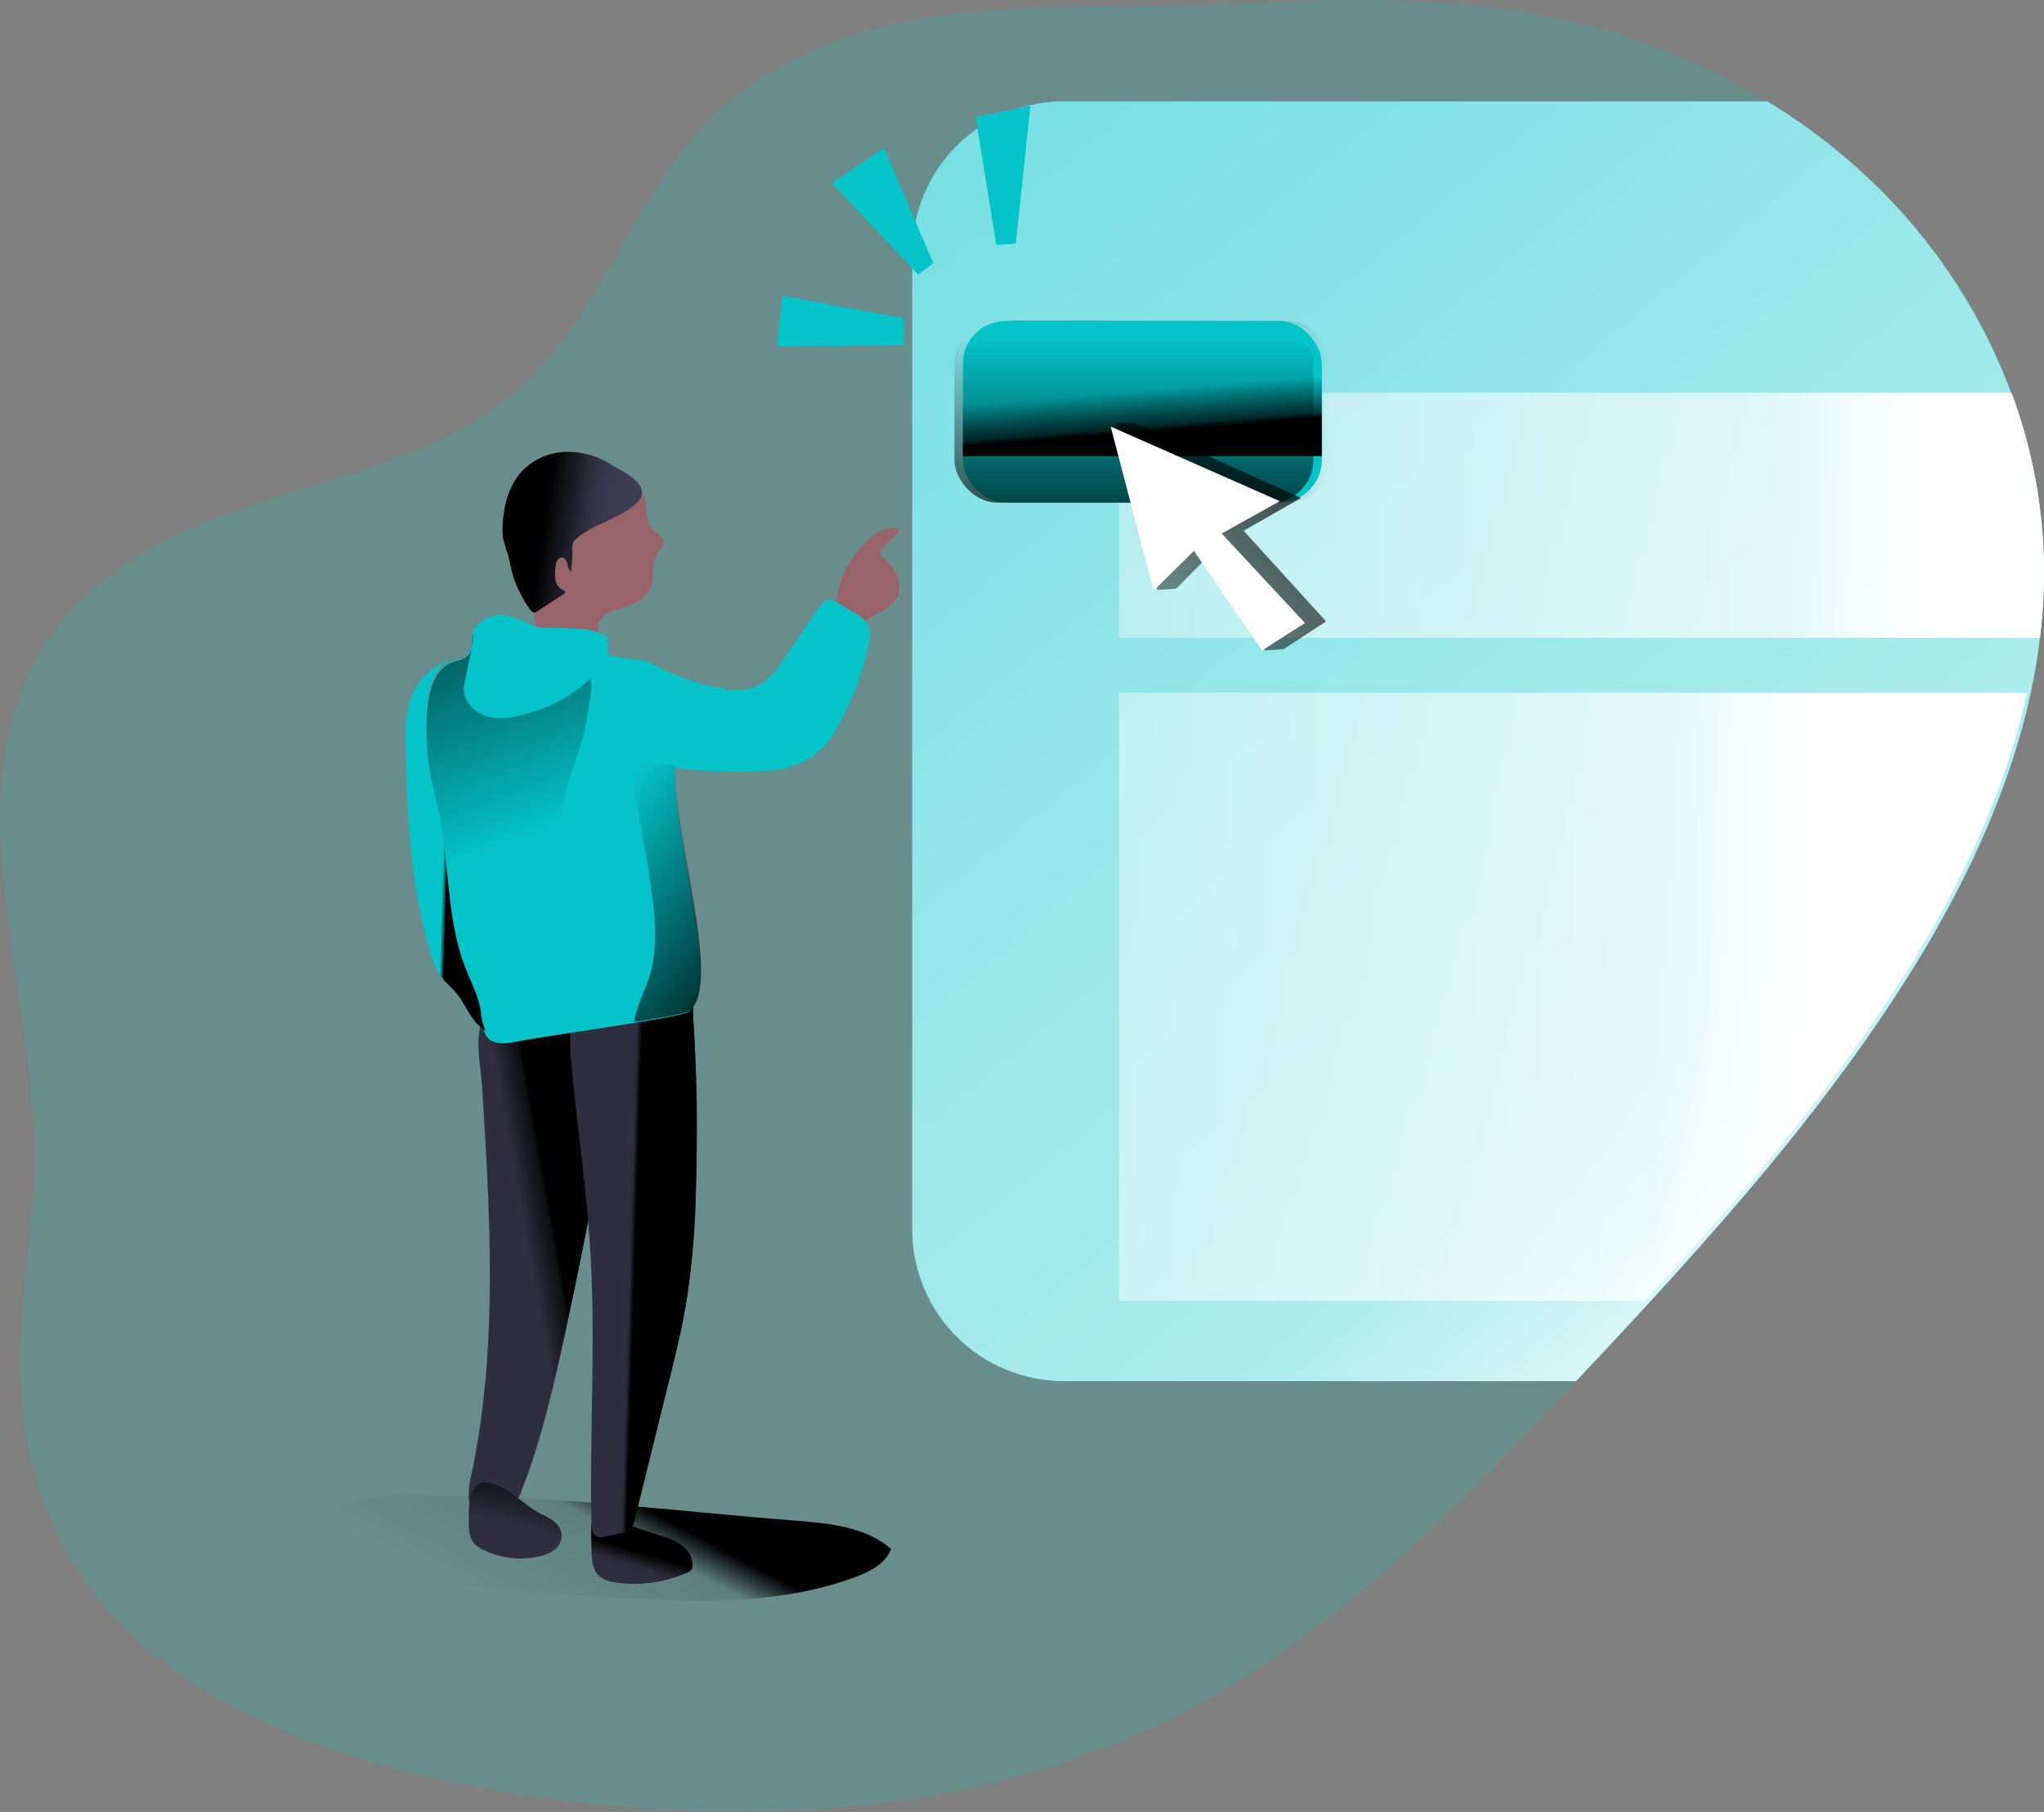 <?xml version="1.0" encoding="UTF-8"?>
<svg width="484px" height="429px" viewBox="0 0 484 429" version="1.1" xmlns="http://www.w3.org/2000/svg" xmlns:xlink="http://www.w3.org/1999/xlink">
    <rect x="0" y="0" width="484" height="429" fill="#808080" stroke="none"/>
    <!-- Generator: Sketch 57.1 (83088) - https://sketch.com -->
    <title>click_here</title>
    <desc>Created with Sketch.</desc>
    <defs>
        <linearGradient x1="69.292%" y1="42.552%" x2="18.593%" y2="61.512%" id="linearGradient-1">
            <stop stop-color="#000000" offset="1%"></stop>
            <stop stop-color="#000000" stop-opacity="0.11" offset="23%"></stop>
            <stop stop-color="#000000" stop-opacity="0.08" offset="32%"></stop>
            <stop stop-color="#000000" stop-opacity="0" offset="100%"></stop>
        </linearGradient>
        <linearGradient x1="49.034%" y1="48.825%" x2="32.827%" y2="84.203%" id="linearGradient-2">
            <stop stop-color="#000000" offset="1%"></stop>
            <stop stop-color="#000000" stop-opacity="0.11" offset="54%"></stop>
            <stop stop-color="#000000" stop-opacity="0.08" offset="60%"></stop>
            <stop stop-color="#000000" stop-opacity="0" offset="100%"></stop>
        </linearGradient>
        <linearGradient x1="56.734%" y1="45.485%" x2="42.343%" y2="54.61%" id="linearGradient-3">
            <stop stop-color="#000000" offset="1%"></stop>
            <stop stop-color="#000000" stop-opacity="0.69" offset="13%"></stop>
            <stop stop-color="#000000" stop-opacity="0" offset="100%"></stop>
        </linearGradient>
        <linearGradient x1="67.003%" y1="-9.186%" x2="47.755%" y2="58.883%" id="linearGradient-4">
            <stop stop-color="#000000" offset="1%"></stop>
            <stop stop-color="#000000" stop-opacity="0.69" offset="13%"></stop>
            <stop stop-color="#000000" stop-opacity="0" offset="100%"></stop>
        </linearGradient>
        <linearGradient x1="51.978%" y1="50.254%" x2="45.504%" y2="49.37%" id="linearGradient-5">
            <stop stop-color="#000000" offset="1%"></stop>
            <stop stop-color="#000000" stop-opacity="0.11" offset="54%"></stop>
            <stop stop-color="#000000" stop-opacity="0.08" offset="60%"></stop>
            <stop stop-color="#000000" stop-opacity="0" offset="100%"></stop>
        </linearGradient>
        <linearGradient x1="26.297%" y1="47.763%" x2="92.142%" y2="57.686%" id="linearGradient-6">
            <stop stop-color="#000000" offset="1%"></stop>
            <stop stop-color="#000000" stop-opacity="0.11" offset="54%"></stop>
            <stop stop-color="#000000" stop-opacity="0.08" offset="60%"></stop>
            <stop stop-color="#000000" stop-opacity="0" offset="100%"></stop>
        </linearGradient>
        <linearGradient x1="52.661%" y1="50.186%" x2="47.888%" y2="49.506%" id="linearGradient-7">
            <stop stop-color="#000000" offset="1%"></stop>
            <stop stop-color="#000000" stop-opacity="0.69" offset="13%"></stop>
            <stop stop-color="#000000" stop-opacity="0" offset="100%"></stop>
        </linearGradient>
        <linearGradient x1="39.678%" y1="-29.076%" x2="52.65%" y2="52.76%" id="linearGradient-8">
            <stop stop-color="#000000" offset="1%"></stop>
            <stop stop-color="#000000" stop-opacity="0.69" offset="13%"></stop>
            <stop stop-color="#000000" stop-opacity="0" offset="100%"></stop>
        </linearGradient>
        <linearGradient x1="73.593%" y1="104.015%" x2="24.299%" y2="-2.007%" id="linearGradient-9">
            <stop stop-color="#000000" offset="1%"></stop>
            <stop stop-color="#000000" stop-opacity="0.69" offset="13%"></stop>
            <stop stop-color="#000000" stop-opacity="0" offset="100%"></stop>
        </linearGradient>
        <linearGradient x1="-29.429%" y1="-49.44%" x2="81.874%" y2="99.922%" id="linearGradient-10">
            <stop stop-color="#FFFFFF" stop-opacity="0" offset="2%"></stop>
            <stop stop-color="#FFFFFF" stop-opacity="0.05" offset="2%"></stop>
            <stop stop-color="#FFFFFF" stop-opacity="0.16" offset="3%"></stop>
            <stop stop-color="#FFFFFF" stop-opacity="0.24" offset="4%"></stop>
            <stop stop-color="#FFFFFF" stop-opacity="0.31" offset="6%"></stop>
            <stop stop-color="#FFFFFF" stop-opacity="0.36" offset="7%"></stop>
            <stop stop-color="#FFFFFF" stop-opacity="0.38" offset="10%"></stop>
            <stop stop-color="#FFFFFF" stop-opacity="0.39" offset="16%"></stop>
            <stop stop-color="#FFFFFF" stop-opacity="0.68" offset="84%"></stop>
            <stop stop-color="#FFFFFF" offset="100%"></stop>
        </linearGradient>
        <linearGradient x1="-13.627%" y1="50.01%" x2="86.377%" y2="50.01%" id="linearGradient-11">
            <stop stop-color="#FFFFFF" stop-opacity="0" offset="2%"></stop>
            <stop stop-color="#FFFFFF" stop-opacity="0.05" offset="2%"></stop>
            <stop stop-color="#FFFFFF" stop-opacity="0.16" offset="3%"></stop>
            <stop stop-color="#FFFFFF" stop-opacity="0.24" offset="4%"></stop>
            <stop stop-color="#FFFFFF" stop-opacity="0.31" offset="6%"></stop>
            <stop stop-color="#FFFFFF" stop-opacity="0.36" offset="7%"></stop>
            <stop stop-color="#FFFFFF" stop-opacity="0.38" offset="10%"></stop>
            <stop stop-color="#FFFFFF" stop-opacity="0.39" offset="16%"></stop>
            <stop stop-color="#FFFFFF" stop-opacity="0.68" offset="84%"></stop>
            <stop stop-color="#FFFFFF" offset="100%"></stop>
        </linearGradient>
        <linearGradient x1="0%" y1="49.987%" x2="99.987%" y2="49.987%" id="linearGradient-12">
            <stop stop-color="#000000" offset="1%"></stop>
            <stop stop-color="#000000" stop-opacity="0.69" offset="13%"></stop>
            <stop stop-color="#000000" stop-opacity="0" offset="100%"></stop>
        </linearGradient>
        <linearGradient x1="-24.83%" y1="50.016%" x2="75.176%" y2="50.016%" id="linearGradient-13">
            <stop stop-color="#FFFFFF" stop-opacity="0" offset="2%"></stop>
            <stop stop-color="#FFFFFF" stop-opacity="0.05" offset="2%"></stop>
            <stop stop-color="#FFFFFF" stop-opacity="0.16" offset="3%"></stop>
            <stop stop-color="#FFFFFF" stop-opacity="0.24" offset="4%"></stop>
            <stop stop-color="#FFFFFF" stop-opacity="0.31" offset="6%"></stop>
            <stop stop-color="#FFFFFF" stop-opacity="0.36" offset="7%"></stop>
            <stop stop-color="#FFFFFF" stop-opacity="0.38" offset="10%"></stop>
            <stop stop-color="#FFFFFF" stop-opacity="0.39" offset="16%"></stop>
            <stop stop-color="#FFFFFF" stop-opacity="0.68" offset="84%"></stop>
            <stop stop-color="#FFFFFF" offset="100%"></stop>
        </linearGradient>
        <linearGradient x1="50%" y1="121.105%" x2="50%" y2="9.165%" id="linearGradient-14">
            <stop stop-color="#000000" offset="1%"></stop>
            <stop stop-color="#000000" stop-opacity="0.69" offset="13%"></stop>
            <stop stop-color="#000000" stop-opacity="0" offset="100%"></stop>
        </linearGradient>
        <linearGradient x1="57.043%" y1="73.27%" x2="45.005%" y2="33.556%" id="linearGradient-15">
            <stop stop-color="#000000" offset="1%"></stop>
            <stop stop-color="#000000" stop-opacity="0.69" offset="13%"></stop>
            <stop stop-color="#000000" stop-opacity="0" offset="100%"></stop>
        </linearGradient>
        <linearGradient x1="101.093%" y1="-5.991%" x2="-79.914%" y2="170.864%" id="linearGradient-16">
            <stop stop-color="#000000" offset="1%"></stop>
            <stop stop-color="#000000" stop-opacity="0.69" offset="13%"></stop>
            <stop stop-color="#000000" stop-opacity="0" offset="100%"></stop>
        </linearGradient>
    </defs>
    <g id="Page-1" stroke="none" stroke-width="1" fill="none" fill-rule="evenodd">
        <g id="pop-up1" transform="translate(-308, -122)" fill-rule="nonzero">
            <g id="click_here" transform="translate(308, 122)">
                <path d="M451.521,231.708 C429.475,266.578 401.352,297.118 373.094,327.196 C345.197,356.89 316.296,386.787 280.121,405.497 C236.561,428.052 185.401,432.461 136.71,426.721 C79.393,419.954 10.517,399.598 4.992,330.861 C3.661,314.215 7.033,297.58 7.98,280.912 C10.889,230.433 -22.365,171.034 28.683,134.302 C56.964,114.003 97.389,114.995 123.235,91.661 C142.607,74.17 149.734,46.359 168.261,27.976 C181.217,15.176 198.91,7.925 216.861,4.553 C240.542,0.109 264.673,2.297 288.567,1.057 C313.894,-0.218 339.513,-1.199 364.581,3.459 C383.628,7.012 401.876,13.977 418.447,24.018 C428.544,30.148 437.849,37.496 446.153,45.897 C467.973,68.08 482.169,98.033 483.827,129.081 C485.778,165.496 470.983,200.897 451.521,231.708 Z" id="Path" fill="#04C4CA" opacity="0.18"></path>
                <path d="M103.926,354.154 C93.079,353.635 80.247,353.966 74,362.648 C77.924,367.43 84.148,369.716 90.226,371.34 C107.004,375.846 124.504,376.951 141.869,378.033 C162.255,379.314 183.363,380.485 202.476,373.416 C205.994,372.113 209.737,370.202 211,366.734 C205.024,361.532 196.432,360.66 188.449,360.041 C160.451,357.865 132.025,354.154 103.926,354.154 Z" id="Path" fill="url(#linearGradient-1)"></path>
                <path d="M140.065,366.75 C140.065,369.047 140.213,371.7 141.958,373.227 C143.05,374.044 144.345,374.541 145.7,374.662 C151.51,375.533 157.447,374.712 162.81,372.297 C163.24,372.155 163.609,371.872 163.859,371.493 C163.967,371.219 164.014,370.925 163.996,370.632 C163.945,369.153 163.366,367.742 162.365,366.658 C160.867,365.293 159.057,364.322 157.095,363.833 L148.734,361.043 C146.453,360.262 143.612,359.55 141.217,360.354 C139.916,360.79 140.076,360.216 140.008,362.053 C139.973,363.604 140.065,365.188 140.065,366.75 Z" id="Path" fill="#2E2E3F"></path>
                <path d="M140.065,366.75 C140.065,369.047 140.213,371.7 141.958,373.227 C143.05,374.044 144.345,374.541 145.7,374.662 C151.51,375.533 157.447,374.712 162.81,372.297 C163.24,372.155 163.609,371.872 163.859,371.493 C163.967,371.219 164.014,370.925 163.996,370.632 C163.945,369.153 163.366,367.742 162.365,366.658 C160.867,365.293 159.057,364.322 157.095,363.833 L148.734,361.043 C146.453,360.262 143.612,359.55 141.217,360.354 C139.916,360.79 140.076,360.216 140.008,362.053 C139.973,363.604 140.065,365.188 140.065,366.75 Z" id="Path" fill="url(#linearGradient-2)"></path>
                <path d="M114.171,257.314 C116.057,287.938 117.988,318.993 111.66,348.984 C111.138,350.892 110.924,352.871 111.024,354.846 C111.15,356.852 112.293,358.657 114.057,359.633 C116.255,360.451 118.731,359.875 120.339,358.173 C121.888,356.483 123.05,354.48 123.747,352.299 C128.189,340.846 130.961,328.816 133.563,316.808 C136.895,301.409 139.974,285.943 142.798,270.408 C144.98,258.389 147.013,246.121 145.445,234 L126.826,235.89 C122.282,236.343 116.034,237.316 114.057,242.228 C112.387,246.325 113.91,253.081 114.171,257.314 Z" id="Path" fill="#2E2E3F"></path>
                <path d="M114.171,257.314 C116.057,287.938 117.988,318.993 111.66,348.984 C111.138,350.892 110.924,352.871 111.024,354.846 C111.15,356.852 112.293,358.657 114.057,359.633 C116.255,360.451 118.731,359.875 120.339,358.173 C121.888,356.483 123.05,354.48 123.747,352.299 C128.189,340.846 130.961,328.816 133.563,316.808 C136.895,301.409 139.974,285.943 142.798,270.408 C144.98,258.389 147.013,246.121 145.445,234 L126.826,235.89 C122.282,236.343 116.034,237.316 114.057,242.228 C112.387,246.325 113.91,253.081 114.171,257.314 Z" id="Path" fill="url(#linearGradient-3)"></path>
                <path d="M111.035,360.984 C110.936,362.463 111.291,363.936 112.047,365.186 C112.653,365.909 113.405,366.48 114.247,366.857 C118.482,368.976 123.266,369.544 127.841,368.47 C129.105,368.225 130.303,367.69 131.35,366.903 C132.398,366.09 133.012,364.795 133,363.422 C132.844,362.125 132.177,360.958 131.163,360.207 C130.156,359.478 129.08,358.863 127.951,358.373 C123.816,356.295 120.252,351.722 115.633,351.049 C110.606,350.341 110.958,357.444 111.035,360.984 Z" id="Path" fill="#2E2E3F"></path>
                <path d="M111.035,360.984 C110.936,362.463 111.291,363.936 112.047,365.186 C112.653,365.909 113.405,366.48 114.247,366.857 C118.482,368.976 123.266,369.544 127.841,368.47 C129.105,368.225 130.303,367.69 131.35,366.903 C132.398,366.09 133.012,364.795 133,363.422 C132.844,362.125 132.177,360.958 131.163,360.207 C130.156,359.478 129.08,358.863 127.951,358.373 C123.816,356.295 120.252,351.722 115.633,351.049 C110.606,350.341 110.958,357.444 111.035,360.984 Z" id="Path" fill="url(#linearGradient-4)"></path>
                <path d="M164.791,281.607 C164.637,290.136 163.937,298.647 162.694,307.088 C161.548,314.467 159.715,321.733 157.905,328.976 L150.194,360.119 C150.081,360.925 149.712,361.674 149.14,362.257 C148.645,362.601 148.076,362.827 147.478,362.916 L143.228,363.848 C142.675,364.024 142.085,364.047 141.52,363.917 C140.306,363.496 140.065,361.938 140.042,360.665 C139.596,339.061 141.097,317.389 139.767,295.854 C138.851,281.004 136.605,266.291 135.253,251.441 C134.887,247.371 134.634,243.027 136.605,239.434 C138.897,235.284 143.48,233.26 147.73,231.805 C151.168,230.668 157.779,227.461 161.204,229.883 C164.63,232.305 164,238.593 164.206,242.015 C164.596,248.254 164.848,254.496 164.963,260.742 C165.047,267.686 164.989,274.64 164.791,281.607 Z" id="Path" fill="#2E2E3F"></path>
                <path d="M164.791,281.607 C164.637,290.136 163.937,298.647 162.694,307.088 C161.548,314.467 159.715,321.733 157.905,328.976 L150.194,360.119 C150.081,360.925 149.712,361.674 149.14,362.257 C148.645,362.601 148.076,362.827 147.478,362.916 L143.228,363.848 C142.675,364.024 142.085,364.047 141.52,363.917 C140.306,363.496 140.065,361.938 140.042,360.665 C139.596,339.061 141.097,317.389 139.767,295.854 C138.851,281.004 136.605,266.291 135.253,251.441 C134.887,247.371 134.634,243.027 136.605,239.434 C138.897,235.284 143.48,233.26 147.73,231.805 C151.168,230.668 157.779,227.461 161.204,229.883 C164.63,232.305 164,238.593 164.206,242.015 C164.596,248.254 164.848,254.496 164.963,260.742 C165.047,267.686 164.989,274.64 164.791,281.607 Z" id="Path" fill="url(#linearGradient-5)"></path>
                <path d="M153.09,120.622 C153.24,122.372 153.391,124.301 154.655,125.568 C155.478,126.398 156.765,126.959 156.974,128.092 C157.182,129.224 156.104,130.335 155.478,131.344 C154.052,133.756 155.084,136.952 153.901,139.453 C153.147,140.875 151.923,142.012 150.423,142.683 C148.924,143.359 147.374,143.921 145.786,144.365 C144.31,144.696 143.003,145.522 142.099,146.698 C140.661,149.065 142.644,152.306 141.473,154.796 C140.568,156.747 138.122,157.499 135.931,157.824 C134.784,158.059 133.6,158.059 132.453,157.824 C130.752,157.298 129.354,156.112 128.592,154.549 C127.848,152.998 127.359,151.345 127.143,149.648 C126.169,144.164 125.636,138.601 125.184,133.049 C124.929,129.909 124.72,126.6 126.146,123.774 C127.213,121.891 128.688,120.254 130.47,118.973 C132.424,117.281 134.746,116.035 137.264,115.328 C139.535,114.932 141.856,114.894 144.139,115.216 L147.977,115.564 C148.956,115.509 149.939,115.581 150.898,115.777 C152.696,116.461 152.962,119.164 153.09,120.622 Z" id="Path" fill="#98646A"></path>
                <path d="M151.696,117.903 C151.502,118.28 151.242,118.617 150.929,118.899 C146.918,122.896 140.762,123.836 136.484,127.516 C136.203,127.731 135.962,127.996 135.773,128.298 C135.514,128.911 135.426,129.585 135.517,130.245 C135.575,131.974 135.459,133.704 135.173,135.409 C134.713,134.881 134.425,134.22 134.351,133.518 C134.173,132.827 133.773,132.08 133.084,132.012 C132.57,132.007 132.101,132.308 131.884,132.782 C131.669,133.243 131.552,133.744 131.539,134.254 C131.367,135.292 131.367,136.352 131.539,137.391 C131.729,138.46 132.441,139.357 133.428,139.769 C133.573,139.79 133.704,139.867 133.795,139.984 C133.939,140.221 133.673,140.493 133.439,140.652 L127.239,144.694 C127.016,144.866 126.751,144.972 126.472,145 C125.995,145 125.661,144.524 125.361,144.117 C123.774,141.775 122.492,139.232 121.55,136.553 C121.039,134.854 120.794,133.088 120.305,131.389 C119.95,130.144 119.461,128.943 119.194,127.664 C119.007,126.542 118.955,125.401 119.039,124.267 C119.103,123.001 119.252,121.741 119.483,120.496 C119.949,117.59 121.092,114.841 122.817,112.479 C125.48,109.224 129.353,107.247 133.506,107.021 C137.637,106.828 141.721,107.974 145.173,110.293 C147.362,111.596 153.418,114.268 151.696,117.903 Z" id="Path" fill="#3D3D54"></path>
                <path d="M151.696,117.903 C151.502,118.28 151.242,118.617 150.929,118.899 C146.918,122.896 140.762,123.836 136.484,127.516 C136.203,127.731 135.962,127.996 135.773,128.298 C135.514,128.911 135.426,129.585 135.517,130.245 C135.575,131.974 135.459,133.704 135.173,135.409 C134.713,134.881 134.425,134.22 134.351,133.518 C134.173,132.827 133.773,132.08 133.084,132.012 C132.57,132.007 132.101,132.308 131.884,132.782 C131.669,133.243 131.552,133.744 131.539,134.254 C131.367,135.292 131.367,136.352 131.539,137.391 C131.729,138.46 132.441,139.357 133.428,139.769 C133.573,139.79 133.704,139.867 133.795,139.984 C133.939,140.221 133.673,140.493 133.439,140.652 L127.239,144.694 C127.016,144.866 126.751,144.972 126.472,145 C125.995,145 125.661,144.524 125.361,144.117 C123.774,141.775 122.492,139.232 121.55,136.553 C121.039,134.854 120.794,133.088 120.305,131.389 C119.95,130.144 119.461,128.943 119.194,127.664 C119.007,126.542 118.955,125.401 119.039,124.267 C119.103,123.001 119.252,121.741 119.483,120.496 C119.949,117.59 121.092,114.841 122.817,112.479 C125.48,109.224 129.353,107.247 133.506,107.021 C137.637,106.828 141.721,107.974 145.173,110.293 C147.362,111.596 153.418,114.268 151.696,117.903 Z" id="Path" fill="url(#linearGradient-6)"></path>
                <path d="M203.206,130.366 C204.368,128.814 205.781,127.465 207.386,126.376 C209.005,125.278 210.971,124.813 212.911,125.069 C212.497,127.362 209.729,128.371 208.627,130.412 C208.511,130.599 208.443,130.812 208.432,131.031 C208.507,131.453 208.747,131.828 209.098,132.075 C210.364,133.141 211.423,134.432 212.221,135.882 C213.026,137.342 213.216,139.063 212.75,140.663 C211.939,142.506 210.486,143.993 208.661,144.849 C206.853,145.689 205.156,146.748 203.608,148.002 C202.689,148.885 201.77,150.066 200.507,149.997 C199.739,149.903 199.066,149.441 198.704,148.759 C198.355,148.09 198.152,147.356 198.107,146.603 C197.521,140.723 199.363,134.859 203.206,130.366 L203.206,130.366 Z" id="Path" fill="#98646A"></path>
                <path d="M205.737,152.257 C204.393,158.884 202.066,165.267 198.835,171.19 C197.796,173.252 196.488,175.164 194.946,176.875 C191.383,180.571 186.179,182.265 181.075,182.561 C175.972,182.857 164.867,182.686 159.865,181.708 C159.865,182.049 159.865,182.379 159.865,182.732 C159.786,200.596 170.588,233.015 163.237,239.474 C162.562,240.076 157.336,241.043 150.648,242.123 C141.06,243.681 128.493,245.455 121.996,246.672 C119.748,247.104 116.983,247.388 115.42,245.66 C115.297,245.523 115.195,245.375 115.083,245.227 C114.4,243.839 114.017,242.32 113.959,240.77 C113.408,236.995 111.553,233.595 110.193,230.047 C105.877,218.801 106.473,206.304 104.225,194.455 C103.382,189.964 102.123,185.563 101.505,181.037 C100.945,176.713 100.85,172.34 101.224,167.994 C101.572,163.446 102.898,158.227 107.069,156.623 L107.237,156.555 L107.237,156.555 C108.485,156.134 109.912,155.975 110.778,154.963 C111.902,153.701 111.52,151.779 111.902,150.153 C111.902,150.005 111.981,149.869 112.026,149.721 C112.959,146.992 116.185,145.468 119.085,145.639 C121.681,145.798 123.648,147.06 125.975,148.049 C127.841,148.845 129.606,148.573 131.595,148.664 C136.709,148.925 139.047,148.243 143.645,150.699 C144.319,151.063 143.487,154.565 144.139,154.986 C145.96,156.123 152.086,155.77 153.941,156.896 C158.21,159.323 162.796,161.126 167.564,162.252 C171.307,163.253 175.433,164.117 178.962,162.548 C182.053,161.172 184.11,158.238 186.021,155.429 C188.561,151.665 191.113,147.924 193.653,144.172 C194.339,143.16 195.216,142.034 196.43,142 C197.164,142.062 197.867,142.326 198.464,142.762 L202.747,145.4 C203.872,145.96 204.828,146.816 205.512,147.879 C206.074,149.271 206.153,150.814 205.737,152.257 Z" id="Path" fill="#04C4CA"></path>
                <path d="M115,244 C114.206,243.566 113.492,242.997 112.891,242.318 C110.995,240.196 109.951,237.42 108.123,235.219 C106.889,233.718 105.318,232.51 104.207,230.919 C103.217,229.381 102.479,227.693 102.019,225.919 C97.162,209.746 96.264,192.647 96.062,175.74 C95.852,172.451 96.177,169.149 97.027,165.966 C98.514,161.489 101.926,157.924 106.316,156.26 C106.582,156.151 106.856,156.064 107.135,156 L106.967,156.068 C102.805,157.648 101.481,162.84 101.133,167.354 C100.775,171.672 100.884,176.017 101.458,180.311 C102.076,184.825 103.332,189.171 104.174,193.629 C106.417,205.389 105.823,217.793 110.131,228.955 C111.488,232.477 113.34,235.851 113.889,239.598 C113.947,241.128 114.325,242.628 115,244 L115,244 Z" id="Path" fill="#04C4CA"></path>
                <path d="M115,244 C114.206,243.566 113.492,242.997 112.891,242.318 C110.995,240.196 109.951,237.42 108.123,235.219 C106.889,233.718 105.318,232.51 104.207,230.919 C103.217,229.381 102.479,227.693 102.019,225.919 C97.162,209.746 96.264,192.647 96.062,175.74 C95.852,172.451 96.177,169.149 97.027,165.966 C98.514,161.489 101.926,157.924 106.316,156.26 C106.582,156.151 106.856,156.064 107.135,156 L106.967,156.068 C102.805,157.648 101.481,162.84 101.133,167.354 C100.775,171.672 100.884,176.017 101.458,180.311 C102.076,184.825 103.332,189.171 104.174,193.629 C106.417,205.389 105.823,217.793 110.131,228.955 C111.488,232.477 113.34,235.851 113.889,239.598 C113.947,241.128 114.325,242.628 115,244 L115,244 Z" id="Path" fill="url(#linearGradient-7)"></path>
                <path d="M139.02,169.854 C138.364,174.932 136.296,179.719 134.793,184.629 C129.142,203.283 131.639,224.235 122.677,241.567 C122.224,242.602 121.535,243.519 120.665,244.246 C118.969,245.283 116.821,245.248 115.161,244.156 C114.474,242.787 114.089,241.289 114.03,239.762 C113.477,236.04 111.612,232.688 110.244,229.19 C105.904,218.103 106.503,205.783 104.242,194.102 C103.395,189.674 102.129,185.335 101.507,180.873 C100.944,176.61 100.85,172.299 101.225,168.015 C101.575,163.531 102.909,158.385 107.102,156.805 L107.272,156.737 L107.272,156.737 C108.526,156.323 109.961,156.166 110.832,155.168 C111.962,153.924 111.578,152.029 111.962,150.426 C111.962,150.28 112.041,150.146 112.086,150 C111.736,154.361 109.939,161.379 109.826,162.926 C109.69,166.289 112.776,169.091 116.076,169.798 C119.376,170.504 122.79,169.607 126.011,168.576 C131.209,167.083 135.954,164.337 139.822,160.583 C140.41,163.217 139.382,167.096 139.02,169.854 Z" id="Path" fill="url(#linearGradient-8)"></path>
                <path d="M163.291,239.327 C162.586,239.935 157.121,240.91 150.129,242 C150.658,238.272 152.632,234.842 153.772,231.228 C155.535,225.618 155.276,219.596 154.63,213.756 C153.361,202.468 150.705,191.375 149.001,180.144 C148.895,179.49 156.91,181.291 159.789,181.05 C159.707,199.072 171.035,232.811 163.291,239.327 Z" id="Path" fill="url(#linearGradient-9)"></path>
                <path d="M451.55,231.568 C429.525,266.418 401.428,296.94 373.195,327 L251.905,327 C242.383,327 233.251,323.221 226.517,316.486 C219.783,309.752 216,300.616 216,291.09 L216,59.91 C216,50.384 219.783,41.248 226.517,34.514 C233.251,27.779 242.383,24 251.905,24 L418.507,24 C428.594,30.127 437.891,37.471 446.187,45.866 C467.987,68.036 482.171,97.972 483.827,129.001 C485.776,165.395 470.995,200.775 451.55,231.568 Z" id="Path" fill="#04C4CA"></path>
                <path d="M483.041,151.057 C482.485,155.566 481.734,160.011 480.787,164.392 C475.594,188.119 464.643,210.888 451.574,231.561 C434.011,259.346 412.594,284.392 390.332,308.627 C384.676,314.789 378.972,320.913 373.219,327 L251.905,327 C242.384,327 233.251,323.221 226.517,316.486 C219.783,309.75 216,300.614 216,291.088 L216,59.912 C216,50.386 219.783,41.25 226.517,34.514 C233.251,27.779 242.384,24 251.905,24 L418.508,24 C428.596,30.127 437.892,37.472 446.189,45.867 C459.477,59.375 469.755,75.544 476.349,93.311 C480.62,104.767 483.142,116.801 483.829,129.009 C484.213,136.367 483.949,143.745 483.041,151.057 L483.041,151.057 Z" id="Path" fill="url(#linearGradient-10)"></path>
                <path d="M483.037,151 L265,151 L265,93 L476.323,93 C480.608,104.506 483.139,116.594 483.829,128.855 C484.214,136.246 483.949,143.656 483.037,151 L483.037,151 Z" id="Path" fill="url(#linearGradient-11)"></path>
                <rect id="Rectangle" fill="url(#linearGradient-12)" x="230" y="76" width="85" height="43" rx="10.12"></rect>
                <path d="M480,164.045 C474.807,187.726 463.858,210.451 450.79,231.084 C433.229,258.815 411.814,283.812 389.555,308 L265,308 L265,164 L480,164.045 Z" id="Path" fill="url(#linearGradient-13)"></path>
                <polygon id="Path" fill="#04C4CA" points="197 43.394 217.403 65 221 62.305 209.308 35"></polygon>
                <polygon id="Path" fill="#04C4CA" points="231 27.671 235.912 58 240.538 57.706 244 25"></polygon>
                <polygon id="Path" fill="#04C4CA" points="185.198 70 214 75.299 214 81.713 184 82"></polygon>
                <rect id="Rectangle" fill="#04C4CA" x="228" y="76" width="85" height="43" rx="10.12"></rect>
                <rect id="Rectangle" fill="url(#linearGradient-14)" x="226" y="76" width="85" height="43" rx="10.12"></rect>
                <rect id="Rectangle" fill="url(#linearGradient-15)" x="228" y="85" width="85" height="23"></rect>
                <polygon id="Path" fill="url(#linearGradient-16)" points="268.437 100 264 100.306 274.056 139.674 278.493 139.379 287.964 129.832 299.507 154 303.944 153.694 314 147.132 294.473 125.655 308.088 117.902"></polygon>
                <polygon id="Path" fill="#FFFFFF" points="263 101 273.153 139.859 282.714 130.436 298.847 154 309 147.512 289.286 126.312 303.031 118.659"></polygon>
            </g>
        </g>
    </g>
</svg>